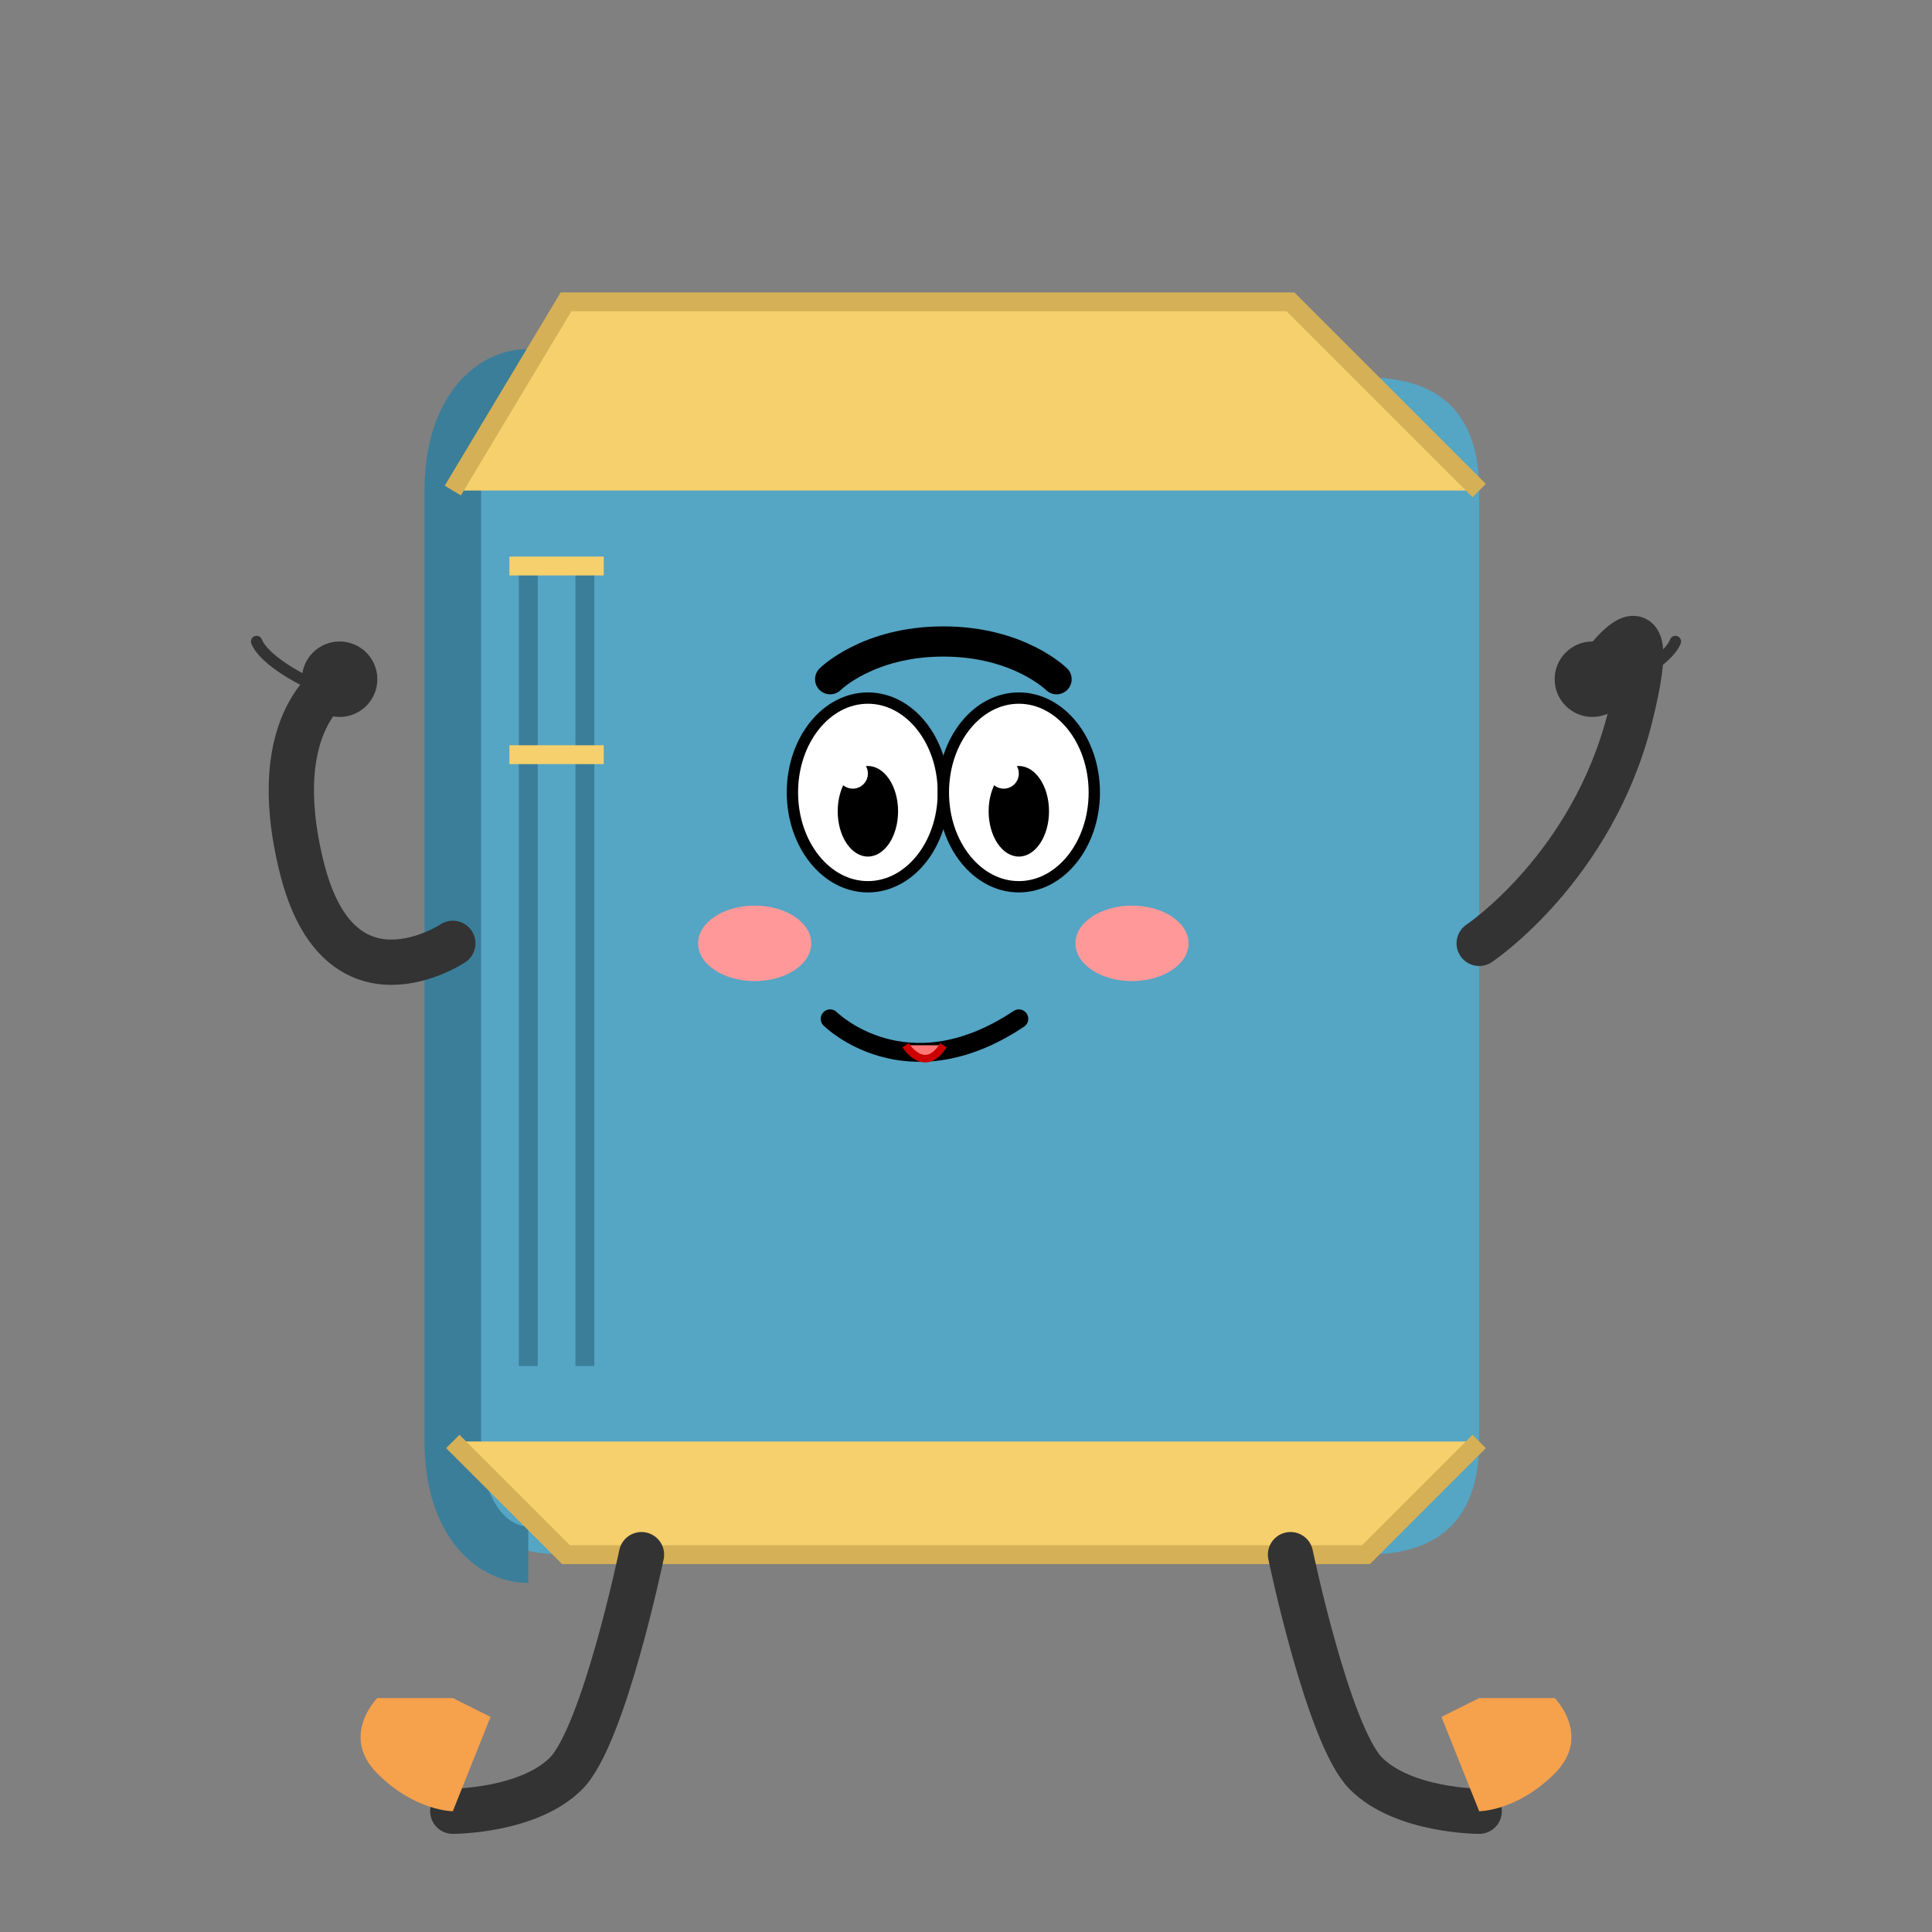 <?xml version="1.0" encoding="UTF-8"?>
<svg width="32" height="32" viewBox="0 0 32 32" fill="none" xmlns="http://www.w3.org/2000/svg">
  <rect x="0" y="0" width="32" height="32" fill="#808080" stroke="none"/>
  <svg x="0" y="0" width="32" height="32" viewBox="0 0 512 512" fill="none" xmlns="http://www.w3.org/2000/svg">
    <!-- Book Body -->
    <path d="M150 100C130 100 120 110 120 130V382C120 402 130 412 150 412H362C382 412 392 402 392 382V130C392 110 382 100 362 100H150Z" fill="#55A5C4"/>
    
    <!-- Book Spine -->
    <path d="M140 100C130 100 120 110 120 130V382C120 402 130 412 140 412" stroke="#3A7E9A" stroke-width="15"/>
    
    <!-- Book Top Corner -->
    <path d="M392 130L342 80H150L120 130" fill="#F6D06C"/>
    <path d="M392 130L342 80H150L120 130" stroke="#D6B056" stroke-width="5"/>
    
    <!-- Book Bottom Corner -->
    <path d="M392 382L362 412H150L120 382" fill="#F6D06C"/>
    <path d="M392 382L362 412H150L120 382" stroke="#D6B056" stroke-width="5"/>
    
    <!-- Book Spine Detail -->
    <line x1="140" y1="150" x2="140" y2="362" stroke="#3A7E9A" stroke-width="5"/>
    <line x1="155" y1="150" x2="155" y2="362" stroke="#3A7E9A" stroke-width="5"/>
    <line x1="135" y1="150" x2="160" y2="150" stroke="#F6D06C" stroke-width="5"/>
    <line x1="135" y1="200" x2="160" y2="200" stroke="#F6D06C" stroke-width="5"/>
    
    <!-- Book Face -->
    <!-- Eyes -->
    <path d="M220 180C220 180 230 170 250 170C270 170 280 180 280 180" stroke="black" stroke-width="8" stroke-linecap="round"/>
    <ellipse cx="230" cy="210" rx="20" ry="25" fill="white" stroke="black" stroke-width="3"/>
    <ellipse cx="270" cy="210" rx="20" ry="25" fill="white" stroke="black" stroke-width="3"/>
    <ellipse cx="230" cy="215" rx="8" ry="12" fill="black"/>
    <ellipse cx="270" cy="215" rx="8" ry="12" fill="black"/>
    <ellipse cx="226" cy="205" rx="4" ry="4" fill="white"/>
    <ellipse cx="266" cy="205" rx="4" ry="4" fill="white"/>
    
    <!-- Blush -->
    <ellipse cx="200" cy="250" rx="15" ry="10" fill="#FF9999"/>
    <ellipse cx="300" cy="250" rx="15" ry="10" fill="#FF9999"/>
    
    <!-- Mouth -->
    <path d="M220 270C220 270 240 290 270 270" stroke="black" stroke-width="5" stroke-linecap="round"/>
    <path d="M240 277C240 277 245 285 250 277" fill="#FF7777"/>
    <path d="M240 277C240 277 245 285 250 277" stroke="#CC0000" stroke-width="2"/>
    
    <!-- Arms and Legs -->
    <path d="M120 250C120 250 90 270 80 230C70 190 90 180 90 180" stroke="#333333" stroke-width="12" stroke-linecap="round"/>
    <path d="M392 250C392 250 422 230 432 190C442 150 422 180 422 180" stroke="#333333" stroke-width="12" stroke-linecap="round"/>
    <path d="M170 412C170 412 160 460 150 470C140 480 120 480 120 480" stroke="#333333" stroke-width="12" stroke-linecap="round"/>
    <path d="M342 412C342 412 352 460 362 470C372 480 392 480 392 480" stroke="#333333" stroke-width="12" stroke-linecap="round"/>
    
    <!-- Shoes -->
    <path d="M120 480C120 480 110 480 100 470C90 460 100 450 100 450L120 450L130 455L120 480Z" fill="#F6A14C"/>
    <path d="M392 480C392 480 402 480 412 470C422 460 412 450 412 450L392 450L382 455L392 480Z" fill="#F6A14C"/>
    
    <!-- Hand Details -->
    <circle cx="90" cy="180" r="10" fill="#333333"/>
    <circle cx="422" cy="180" r="10" fill="#333333"/>
    
    <!-- Animation Lines -->
    <path d="M80 180C80 180 70 175 68 170" stroke="#333333" stroke-width="3" stroke-linecap="round"/>
    <path d="M432 180C432 180 442 175 444 170" stroke="#333333" stroke-width="3" stroke-linecap="round"/>
  </svg>
</svg>